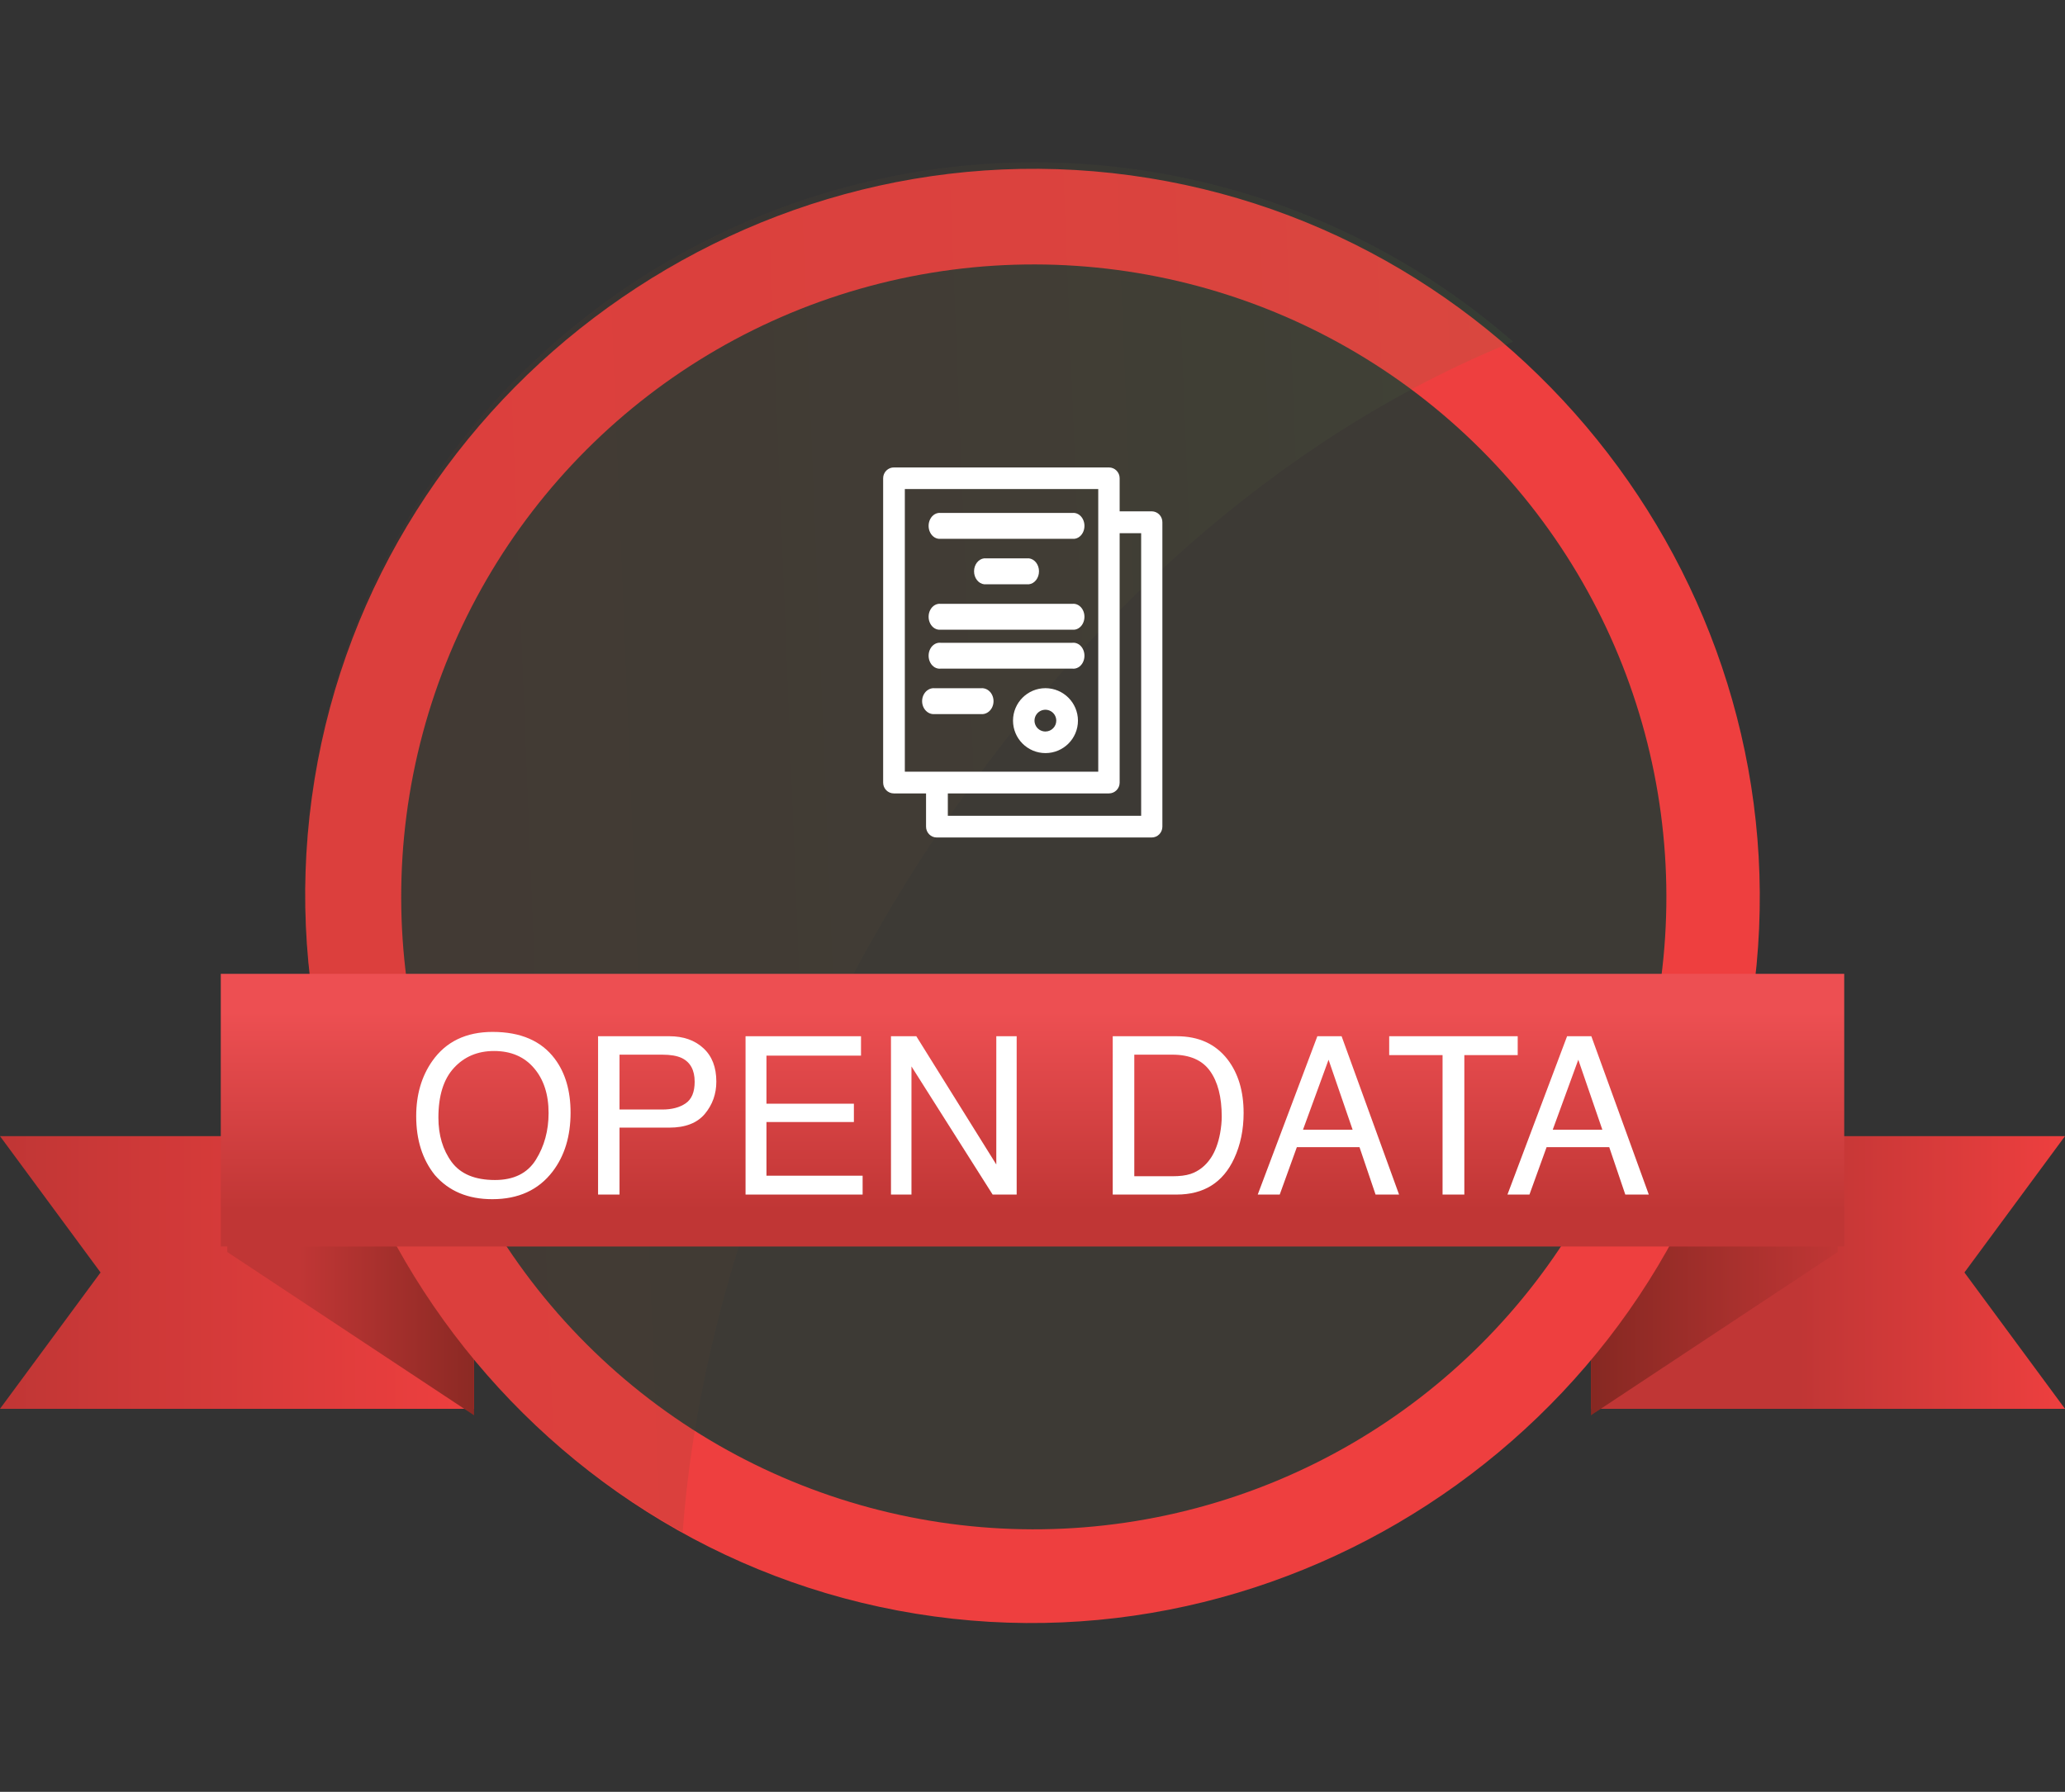 <?xml version="1.0" encoding="UTF-8" standalone="no"?>
<svg
   inkscape:version="1.1-dev (9017afb, 2021-01-01)"
   sodipodi:docname="open-data.svg"
   id="svg90"
   version="1.1"
   viewBox="0 0 318 276"
   height="276px"
   width="318px"
   xmlns:inkscape="http://www.inkscape.org/namespaces/inkscape"
   xmlns:sodipodi="http://sodipodi.sourceforge.net/DTD/sodipodi-0.dtd"
   xmlns="http://www.w3.org/2000/svg"
   xmlns:svg="http://www.w3.org/2000/svg"
   xmlns:rdf="http://www.w3.org/1999/02/22-rdf-syntax-ns#"
   xmlns:cc="http://creativecommons.org/ns#"
   xmlns:dc="http://purl.org/dc/elements/1.1/">
  <rect x="0" y="0" width="318" height="276" fill="#333333" stroke="none"/>
  <sodipodi:namedview
     inkscape:current-layer="svg90"
     inkscape:window-maximized="1"
     inkscape:window-y="23"
     inkscape:window-x="0"
     inkscape:cy="138"
     inkscape:cx="159.02857"
     inkscape:zoom="2.6630435"
     showgrid="false"
     id="namedview92"
     inkscape:window-height="1395"
     inkscape:window-width="2560"
     inkscape:pageshadow="2"
     inkscape:pageopacity="0"
     guidetolerance="10"
     gridtolerance="10"
     objecttolerance="10"
     borderopacity="1"
     bordercolor="#666666"
     pagecolor="#ffffff"
     inkscape:pagecheckerboard="0" />
  <title
     id="title18">opendata</title>
  <defs
     id="defs56">
    <linearGradient
       gradientUnits="userSpaceOnUse"
       gradientTransform="scale(1.318,0.759)"
       id="linearGradient-1"
       y2="258.4"
       x2="0"
       y1="258.4"
       x1="55.371">
      <stop
         id="stop20"
         offset="0%"
         stop-color="#EE3F3F" />
      <stop
         id="stop22"
         offset="100%"
         stop-color="#C03635" />
    </linearGradient>
    <linearGradient
       gradientUnits="userSpaceOnUse"
       gradientTransform="scale(1.318,0.759)"
       id="linearGradient-2"
       y2="258.4"
       x2="185.836"
       y1="258.4"
       x1="241.207">
      <stop
         id="stop25"
         offset="0%"
         stop-color="#EE3F3F" />
      <stop
         id="stop27"
         offset="56%"
         stop-color="#C03635" />
    </linearGradient>
    <linearGradient
       gradientUnits="userSpaceOnUse"
       gradientTransform="scale(0.753,1.328)"
       id="linearGradient-3"
       y2="138.948"
       x2="61.224"
       y1="138.948"
       x1="100.753">
      <stop
         id="stop30"
         offset="0%"
         stop-color="#862822" />
      <stop
         id="stop32"
         offset="100%"
         stop-color="#C03635" />
    </linearGradient>
    <linearGradient
       gradientUnits="userSpaceOnUse"
       gradientTransform="scale(0.753,1.328)"
       id="linearGradient-4"
       y2="138.948"
       x2="375.779"
       y1="138.948"
       x1="325.321">
      <stop
         id="stop35"
         offset="0%"
         stop-color="#862822" />
      <stop
         id="stop37"
         offset="100%"
         stop-color="#C03635" />
    </linearGradient>
    <linearGradient
       gradientUnits="userSpaceOnUse"
       gradientTransform="scale(0.939,1.065)"
       id="linearGradient-5"
       y2="125.964"
       x2="65.541"
       y1="117.787"
       x1="245.719">
      <stop
         id="stop40"
         offset="0%"
         stop-color="#50783E" />
      <stop
         id="stop42"
         offset="18%"
         stop-color="#55673A" />
      <stop
         id="stop44"
         offset="47%"
         stop-color="#5C5134" />
      <stop
         id="stop46"
         offset="75%"
         stop-color="#604430" />
      <stop
         id="stop48"
         offset="100%"
         stop-color="#613F2F" />
    </linearGradient>
    <linearGradient
       gradientUnits="userSpaceOnUse"
       gradientTransform="scale(2.44,0.41)"
       id="linearGradient-6"
       y2="454.473"
       x2="65.171"
       y1="380.097"
       x1="65.171">
      <stop
         id="stop51"
         offset="0%"
         stop-color="#ED4F52" />
      <stop
         id="stop53"
         offset="100%"
         stop-color="#C03635" />
    </linearGradient>
  </defs>
  <polygon
     id="Path"
     fill="url(#linearGradient-1)"
     points="0,217 15.485,196 0,175 73,175 73,217 "
     style="fill:url(#linearGradient-1);fill-rule:nonzero;stroke:none;stroke-width:1" />
  <polygon
     id="polygon59"
     fill="url(#linearGradient-2)"
     points="318,217 302.512,196 318,175 245,175 245,217 "
     style="fill:url(#linearGradient-2);fill-rule:nonzero;stroke:none;stroke-width:1" />
  <polygon
     id="polygon61"
     fill="url(#linearGradient-3)"
     points="35,151 73,176.15 73,218 35,192.85 "
     style="fill:url(#linearGradient-3);fill-rule:nonzero;stroke:none;stroke-width:1" />
  <polygon
     id="polygon63"
     fill="url(#linearGradient-4)"
     points="283,151 245,176.15 245,218 283,192.85 "
     style="fill:url(#linearGradient-4);fill-rule:nonzero;stroke:none;stroke-width:1" />
  <path
     d="m 159,137.963 110.565,17.947 C 259.716,216.58 201.709,258.403 141.059,248.565 80.408,238.727 38.6,180.687 48.434,120.088 58.269,59.49 116.29,17.595 176.941,27.433 236.937,37.169 278.63,94.091 269.827,154.253 Z"
     id="path65"
     fill="#ee3f3f"
     style="fill-rule:nonzero;stroke:none;stroke-width:1" />
  <circle
     id="Oval"
     fill="#3d3a35"
     transform="rotate(-45)"
     cx="14.886"
     cy="210.256"
     r="97.414"
     style="fill-rule:nonzero;stroke:none;stroke-width:1" />
  <path
     d="M 233,52.631 C 200.581,24.371 154.903,17.125 115.353,33.969 75.803,50.812 49.32,88.789 47.145,131.781 44.969,174.773 67.483,215.238 105.131,236 110.141,167.35 159.978,82.171 233,52.631 Z"
     id="path68"
     fill="url(#linearGradient-5)"
     opacity="0.13"
     style="mix-blend-mode:screen;fill:url(#linearGradient-5);fill-rule:nonzero;stroke:none;stroke-width:1" />
  <rect
     id="Rectangle"
     fill="url(#linearGradient-6)"
     x="34"
     y="150"
     width="250"
     height="42"
     style="fill:url(#linearGradient-6);fill-rule:nonzero;stroke:none;stroke-width:1" />
  <g
     aria-label="OPEN DATA"
     id="OPEN-DATA"
     style="fill:#ffffff">
    <path
       d="m 75.88,158.948 q 6.458,0 9.562,4.15 2.424,3.237 2.424,8.284 0,5.462 -2.772,9.081 -3.254,4.25 -9.28,4.25 -5.628,0 -8.849,-3.719 -2.872,-3.586 -2.872,-9.064 0,-4.947 2.457,-8.467 3.154,-4.516 9.33,-4.516 z m 0.332,22.811 q 4.366,0 6.309,-3.121 1.959,-3.138 1.959,-7.205 0,-4.3 -2.258,-6.923 -2.241,-2.623 -6.143,-2.623 -3.785,0 -6.176,2.606 -2.391,2.59 -2.391,7.653 0,4.051 2.042,6.84 2.059,2.772 6.657,2.772 z m -0.232,-22.811 z"
       id="path1631" />
    <path
       d="m 92.1,159.612 h 10.974 q 3.254,0 5.246,1.843 1.992,1.826 1.992,5.146 0,2.855 -1.776,4.98 -1.776,2.108 -5.462,2.108 H 95.404 V 184 h -3.304 z m 14.875,7.006 q 0,-2.689 -1.992,-3.652 -1.096,-0.515 -3.005,-0.515 h -6.574 v 8.45 h 6.574 q 2.225,0 3.603,-0.946 1.395,-0.946 1.395,-3.337 z"
       id="path1633" />
    <path
       d="m 114.811,159.612 h 17.78 v 2.988 h -14.56 v 7.404 h 13.464 v 2.822 h -13.464 v 8.268 h 14.809 V 184 h -18.029 z m 9.015,0 z"
       id="path1635" />
    <path
       d="m 137.206,159.612 h 3.901 l 12.318,19.756 V 159.612 h 3.138 V 184 h -3.702 L 140.361,164.261 V 184 h -3.154 z m 9.463,0 z"
       id="path1637" />
    <path
       d="m 180.57,181.178 q 1.677,0 2.756,-0.349 1.926,-0.647 3.154,-2.49 0.979,-1.478 1.411,-3.785 0.249,-1.378 0.249,-2.557 0,-4.532 -1.81,-7.039 -1.793,-2.507 -5.794,-2.507 h -5.86 v 18.727 z m -9.214,-21.565 h 9.878 q 5.03,0 7.803,3.569 2.474,3.221 2.474,8.251 0,3.885 -1.461,7.022 Q 187.476,184 181.2,184 h -9.845 z"
       id="path1639" />
    <path
       d="m 208.294,174.006 -3.702,-10.774 -3.935,10.774 z m -5.429,-14.394 h 3.735 L 215.449,184 h -3.619 l -2.474,-7.305 h -9.646 L 197.072,184 h -3.387 z m 1.71,0 z"
       id="path1641" />
    <path
       d="m 233.719,159.612 v 2.905 h -8.218 V 184 h -3.354 v -21.482 h -8.218 v -2.905 z"
       id="path1643" />
    <path
       d="m 246.752,174.006 -3.702,-10.774 -3.935,10.774 z M 241.323,159.612 h 3.735 L 253.907,184 h -3.619 l -2.474,-7.305 H 238.169 L 235.529,184 h -3.387 z m 1.71,0 z"
       id="path1645" />
  </g>
  <path
     d="m 170.773,72.001 h -33.081 c -0.445,-0.012 -0.875,0.158 -1.194,0.472 -0.319,0.313 -0.498,0.744 -0.498,1.193 v 46.881 c 0,0.919 0.738,1.664 1.648,1.664 h 4.959 v 5.125 c -1e-5,0.444 0.176,0.87 0.488,1.182 0.312,0.313 0.735,0.486 1.175,0.482 h 33.067 c 0.44,0.004 0.863,-0.17 1.175,-0.482 0.312,-0.313 0.488,-0.738 0.488,-1.182 V 80.454 c 0.007,-0.441 -0.159,-0.868 -0.463,-1.186 -0.304,-0.318 -0.72,-0.5 -1.157,-0.508 h -4.959 v -5.095 c 0,-0.919 -0.738,-1.664 -1.648,-1.664 z M 139.34,118.867 V 75.329 h 29.784 v 43.538 z m 36.392,-36.734 v 43.523 h -29.77 v -3.446 h 24.811 c 0.91,0 1.648,-0.745 1.648,-1.664 V 82.133 Z"
     id="Shape"
     fill="#ffffff"
     style="fill-rule:nonzero;stroke:none;stroke-width:1" />
  <path
     d="m 165.142,79.009 h -20.283 c -0.643,-0.071 -1.264,0.293 -1.604,0.938 -0.34,0.645 -0.34,1.461 0,2.107 0.34,0.645 0.961,1.009 1.604,0.938 h 20.283 c 0.643,0.071 1.264,-0.293 1.604,-0.938 0.34,-0.645 0.34,-1.461 0,-2.107 -0.34,-0.645 -0.961,-1.009 -1.604,-0.938 z"
     id="path75"
     fill="#ffffff"
     style="fill-rule:nonzero;stroke:none;stroke-width:1" />
  <path
     d="M 158.435,90 C 159.322,89.903 160,89.037 160,88 c 0,-1.037 -0.678,-1.903 -1.565,-2 h -6.871 C 150.678,86.097 150,86.963 150,88 c 0,1.037 0.678,1.903 1.565,2 z"
     id="path77"
     fill="#ffffff"
     style="fill-rule:nonzero;stroke:none;stroke-width:1" />
  <path
     d="m 165.142,93.009 h -20.283 c -0.643,-0.071 -1.264,0.293 -1.604,0.938 -0.34,0.645 -0.34,1.461 0,2.107 0.34,0.645 0.961,1.009 1.604,0.938 h 20.283 c 0.643,0.071 1.264,-0.293 1.604,-0.938 0.34,-0.645 0.34,-1.461 0,-2.107 -0.34,-0.645 -0.961,-1.009 -1.604,-0.938 z"
     id="path79"
     fill="#ffffff"
     style="fill-rule:nonzero;stroke:none;stroke-width:1" />
  <path
     d="m 165.142,99.009 h -20.283 c -0.643,-0.071 -1.264,0.293 -1.604,0.938 -0.34,0.645 -0.34,1.461 0,2.107 0.34,0.645 0.961,1.009 1.604,0.938 h 20.283 c 0.643,0.071 1.264,-0.293 1.604,-0.938 0.34,-0.645 0.34,-1.461 0,-2.107 -0.34,-0.645 -0.961,-1.009 -1.604,-0.938 z"
     id="path81"
     fill="#ffffff"
     style="fill-rule:nonzero;stroke:none;stroke-width:1" />
  <path
     d="m 151.048,106.009 h -7.096 c -0.675,-0.071 -1.327,0.293 -1.684,0.938 -0.357,0.645 -0.357,1.461 0,2.107 0.357,0.645 1.009,1.009 1.684,0.938 h 7.096 c 0.675,0.071 1.327,-0.293 1.684,-0.938 0.357,-0.645 0.357,-1.461 0,-2.107 -0.357,-0.645 -1.009,-1.009 -1.684,-0.938 z"
     id="path83"
     fill="#ffffff"
     style="fill-rule:nonzero;stroke:none;stroke-width:1" />
  <path
     d="m 161,106 c -2.761,0 -5,2.239 -5,5 0,2.761 2.239,5 5,5 2.761,0 5,-2.239 5,-5 -0.008,-2.758 -2.242,-4.992 -5,-5 z m 0,6.676 c -0.679,0.006 -1.295,-0.399 -1.559,-1.025 -0.264,-0.626 -0.124,-1.349 0.354,-1.832 0.478,-0.482 1.2,-0.629 1.829,-0.37 0.628,0.259 1.038,0.871 1.038,1.55 3e-5,0.92 -0.742,1.668 -1.662,1.676 z"
     id="path85"
     fill="#ffffff"
     style="fill-rule:nonzero;stroke:none;stroke-width:1" />
</svg>
